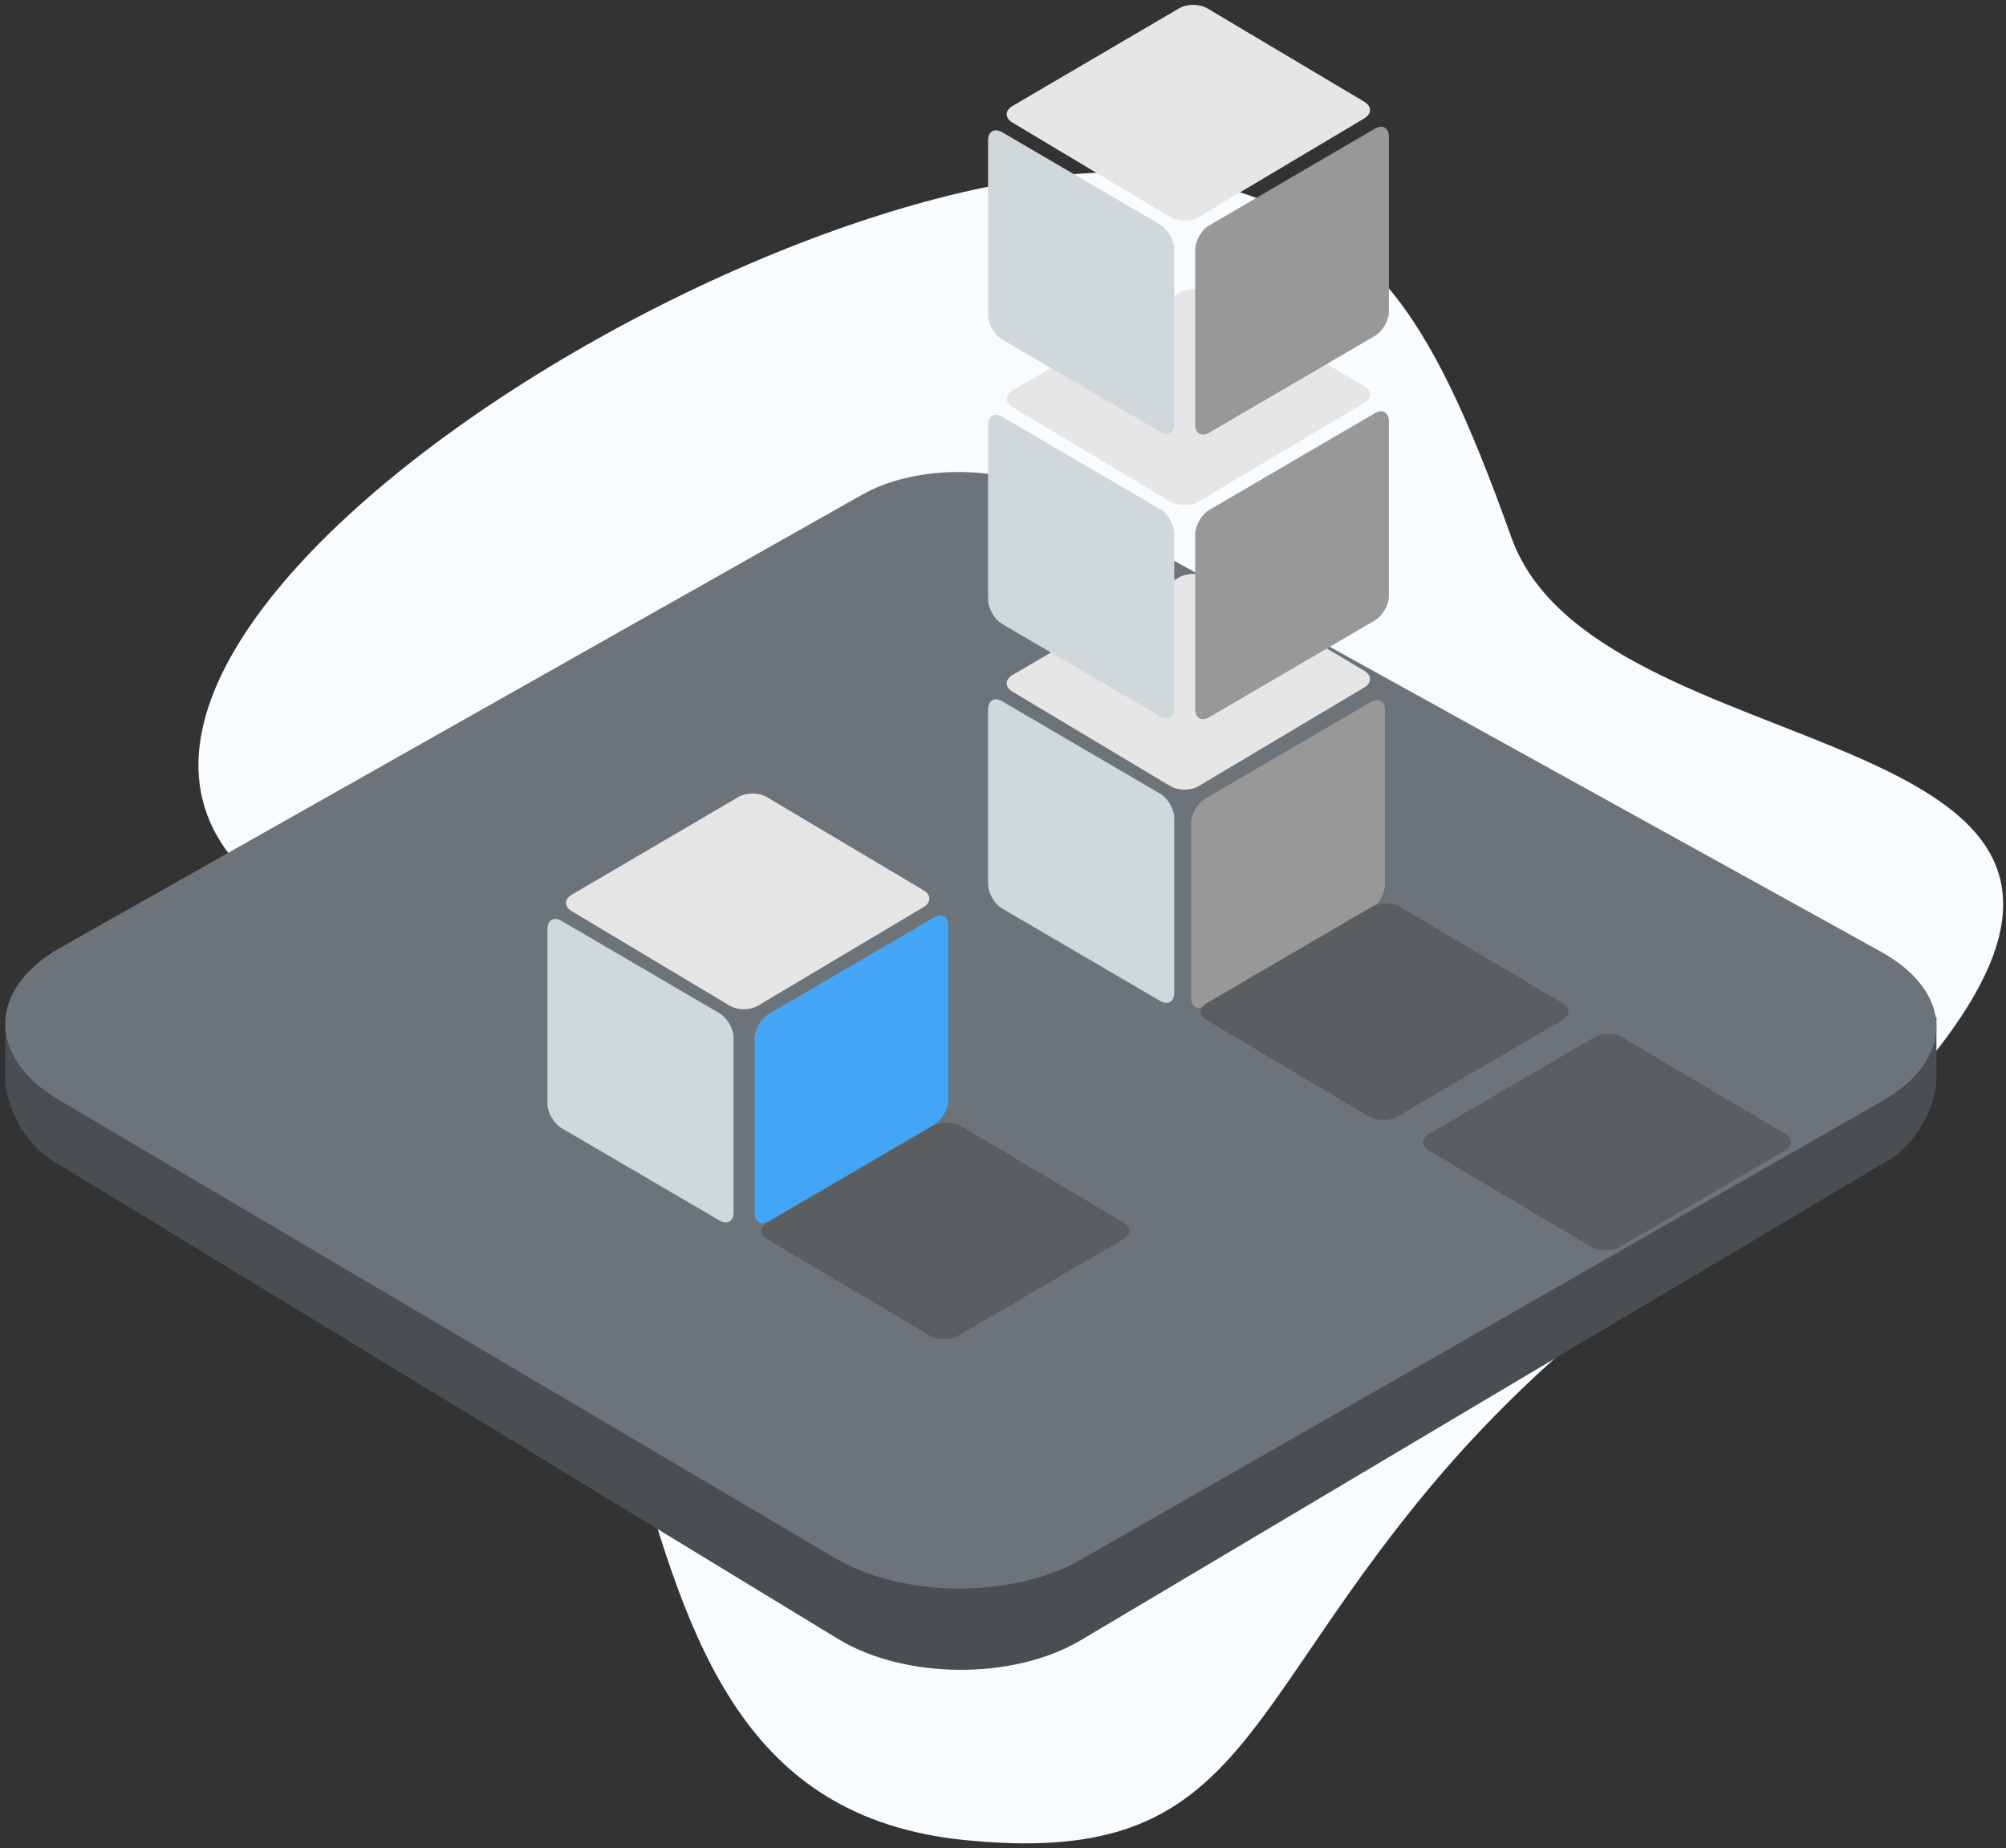 <?xml version="1.0" encoding="UTF-8"?>
<svg width="368px" height="339px" viewBox="0 0 368 339" version="1.1" xmlns="http://www.w3.org/2000/svg" xmlns:xlink="http://www.w3.org/1999/xlink">
    <rect x="0" y="0" width="368" height="339" fill="#333333" stroke="none"/>
    <!-- Generator: Sketch 42 (36781) - http://www.bohemiancoding.com/sketch -->
    <title>cheaper</title>
    <desc>Created with Sketch.</desc>
    <defs></defs>
    <g id="Homepage" stroke="none" stroke-width="1" fill="none" fill-rule="evenodd">
        <g id="Homepage-1280" transform="translate(-250, -2361)">
            <g id="cheaper" transform="translate(250, 2361)">
                <path d="M56.503,168.306 C-22.94,125.498 154.238,16.327 220.955,33.398 C250.976,41.079 261.746,55.203 277.266,98.595 C292.786,141.987 402.635,130.69 356.05,191.704 C338.653,214.49 297.884,230.221 262.244,272.937 C226.604,315.653 226.911,342.694 176.722,337.518 C96.618,329.257 135.947,211.113 56.503,168.306 Z" id="Rectangle-14" fill="#F8FCFF"></path>
                <g id="Group-48">
                    <g id="Group-12" transform="translate(0, 86.186)">
                        <path d="M9.499,126.628 C4.781,123.755 0.957,116.958 0.957,111.421 L0.957,102.471 L158.245,19.158 C168.009,13.986 183.919,13.836 193.773,18.818 L355.237,100.451 L355.237,111.43 C355.237,116.95 351.388,123.713 346.649,126.529 L198.272,214.699 C185.929,222.034 165.984,221.926 153.72,214.457 L9.499,126.628 Z" id="Rectangle-Copy" fill="#494E52"></path>
                        <path d="M10.866,115.629 C-2.452,107.769 -2.328,95.228 11.131,87.624 L158.224,4.521 C167.839,-0.911 183.475,-0.978 193.14,4.368 L345.023,88.375 C358.558,95.862 358.656,108.153 345.231,115.834 L198.208,199.954 C185.74,207.088 165.612,206.956 153.248,199.659 L10.866,115.629 Z" id="Rectangle" fill="#6D7479"></path>
                    </g>
                    <g id="Group-47" transform="translate(100.428, 0)">
                        <g id="Group-46-Copy-2" transform="translate(80.836, 104.39)">
                            <path d="M39.842,42.124 C38.415,42.958 37.257,44.987 37.257,46.633 L37.257,78.653 C37.257,80.309 38.42,80.973 39.842,80.142 L70.215,62.4 C71.642,61.566 72.799,59.537 72.799,57.891 L72.799,25.871 C72.799,24.215 71.637,23.551 70.215,24.382 L39.842,42.124 Z" id="Combined-Shape" fill="#989898"></path>
                            <path d="M2.595,24.264 C1.162,23.426 0,24.1 0,25.746 L0,57.765 C0,59.422 1.156,61.44 2.595,62.282 L31.559,79.217 C32.992,80.055 34.154,79.381 34.154,77.735 L34.154,45.716 C34.154,44.059 32.998,42.041 31.559,41.199 L2.595,24.264 Z" id="Combined-Shape" fill="#D0D8DC"></path>
                            <path d="M40.229,1.534 C38.806,0.687 36.492,0.679 35.066,1.515 L4.483,19.436 C3.054,20.273 3.052,21.642 4.476,22.494 L33.444,39.822 C34.869,40.674 37.176,40.678 38.609,39.825 L68.994,21.73 C70.422,20.88 70.431,19.507 69.002,18.656 L40.229,1.534 Z" id="Combined-Shape" fill="#E6E6E6"></path>
                        </g>
                        <g id="Group-46-Copy-3" transform="translate(80.836, 52.195)">
                            <path d="M40.574,41.349 C39.146,42.183 37.989,44.212 37.989,45.858 L37.989,77.877 C37.989,79.534 39.151,80.197 40.574,79.367 L70.946,61.625 C72.374,60.791 73.531,58.762 73.531,57.116 L73.531,25.096 C73.531,23.44 72.368,22.776 70.946,23.607 L40.574,41.349 Z" id="Combined-Shape" fill="#989898"></path>
                            <path d="M2.595,24.264 C1.162,23.426 0,24.1 0,25.746 L0,57.765 C0,59.422 1.156,61.44 2.595,62.282 L31.559,79.217 C32.992,80.055 34.154,79.381 34.154,77.735 L34.154,45.716 C34.154,44.059 32.998,42.041 31.559,41.199 L2.595,24.264 Z" id="Combined-Shape" fill="#D0D8DC"></path>
                            <path d="M40.229,1.534 C38.806,0.687 36.492,0.679 35.066,1.515 L4.483,19.436 C3.054,20.273 3.052,21.642 4.476,22.494 L33.444,39.822 C34.869,40.674 37.176,40.678 38.609,39.825 L68.994,21.73 C70.422,20.88 70.431,19.507 69.002,18.656 L40.229,1.534 Z" id="Combined-Shape" fill="#E6E6E6"></path>
                        </g>
                        <g id="Group-46-Copy-4" transform="translate(80.836, 0)">
                            <path d="M40.574,41.349 C39.146,42.183 37.989,44.212 37.989,45.858 L37.989,77.877 C37.989,79.534 39.151,80.197 40.574,79.367 L70.946,61.625 C72.374,60.791 73.531,58.762 73.531,57.116 L73.531,25.096 C73.531,23.44 72.368,22.776 70.946,23.607 L40.574,41.349 Z" id="Combined-Shape" fill="#989898"></path>
                            <path d="M2.595,24.264 C1.162,23.426 0,24.1 0,25.746 L0,57.765 C0,59.422 1.156,61.44 2.595,62.282 L31.559,79.217 C32.992,80.055 34.154,79.381 34.154,77.735 L34.154,45.716 C34.154,44.059 32.998,42.041 31.559,41.199 L2.595,24.264 Z" id="Combined-Shape" fill="#D0D8DC"></path>
                            <path d="M40.229,1.534 C38.806,0.687 36.492,0.679 35.066,1.515 L4.483,19.436 C3.054,20.273 3.052,21.642 4.476,22.494 L33.444,39.822 C34.869,40.674 37.176,40.678 38.609,39.825 L68.994,21.73 C70.422,20.88 70.431,19.507 69.002,18.656 L40.229,1.534 Z" id="Combined-Shape" fill="#E6E6E6"></path>
                        </g>
                        <g id="Group-46-Copy-5" transform="translate(0, 144.67)">
                            <path d="M40.574,41.349 C39.146,42.183 37.989,44.212 37.989,45.858 L37.989,77.877 C37.989,79.534 39.151,80.197 40.574,79.367 L70.946,61.625 C72.374,60.791 73.531,58.762 73.531,57.116 L73.531,25.096 C73.531,23.44 72.368,22.776 70.946,23.607 L40.574,41.349 Z" id="Combined-Shape" fill="#42A5F5"></path>
                            <path d="M2.595,24.264 C1.162,23.426 0,24.1 0,25.746 L0,57.765 C0,59.422 1.156,61.44 2.595,62.282 L31.559,79.217 C32.992,80.055 34.154,79.381 34.154,77.735 L34.154,45.716 C34.154,44.059 32.998,42.041 31.559,41.199 L2.595,24.264 Z" id="Combined-Shape" fill="#D0D8DC"></path>
                            <path d="M40.229,1.534 C38.806,0.687 36.492,0.679 35.066,1.515 L4.483,19.436 C3.054,20.273 3.052,21.642 4.476,22.494 L33.444,39.822 C34.869,40.674 37.176,40.678 38.609,39.825 L68.994,21.73 C70.422,20.88 70.431,19.507 69.002,18.656 L40.229,1.534 Z" id="Combined-Shape" fill="#E5E5E5"></path>
                        </g>
                        <path d="M75.328,245.052 C73.9,245.886 71.588,245.877 70.169,245.035 L40.311,227.327 C38.889,226.484 38.899,225.121 40.322,224.29 L70.694,206.549 C72.121,205.715 74.433,205.724 75.853,206.565 L105.711,224.274 C107.132,225.117 107.123,226.479 105.7,227.31 L75.328,245.052 Z" id="Combined-Shape" fill="#5A5E61"></path>
                        <path d="M155.88,204.832 C154.452,205.666 152.14,205.657 150.721,204.815 L120.863,187.107 C119.441,186.263 119.451,184.901 120.873,184.07 L151.246,166.328 C152.673,165.494 154.985,165.503 156.405,166.345 L186.263,184.053 C187.684,184.896 187.674,186.259 186.252,187.09 L155.88,204.832 Z" id="Combined-Shape-Copy-10" fill="#5A5E61"></path>
                        <path d="M196.691,228.772 C195.263,229.606 192.951,229.597 191.532,228.756 L161.674,211.047 C160.252,210.204 160.262,208.842 161.684,208.011 L192.057,190.269 C193.484,189.435 195.796,189.444 197.216,190.286 L227.074,207.994 C228.495,208.837 228.485,210.2 227.063,211.03 L196.691,228.772 Z" id="Combined-Shape-Copy-11" fill="#5A5E61"></path>
                    </g>
                </g>
            </g>
        </g>
    </g>
</svg>